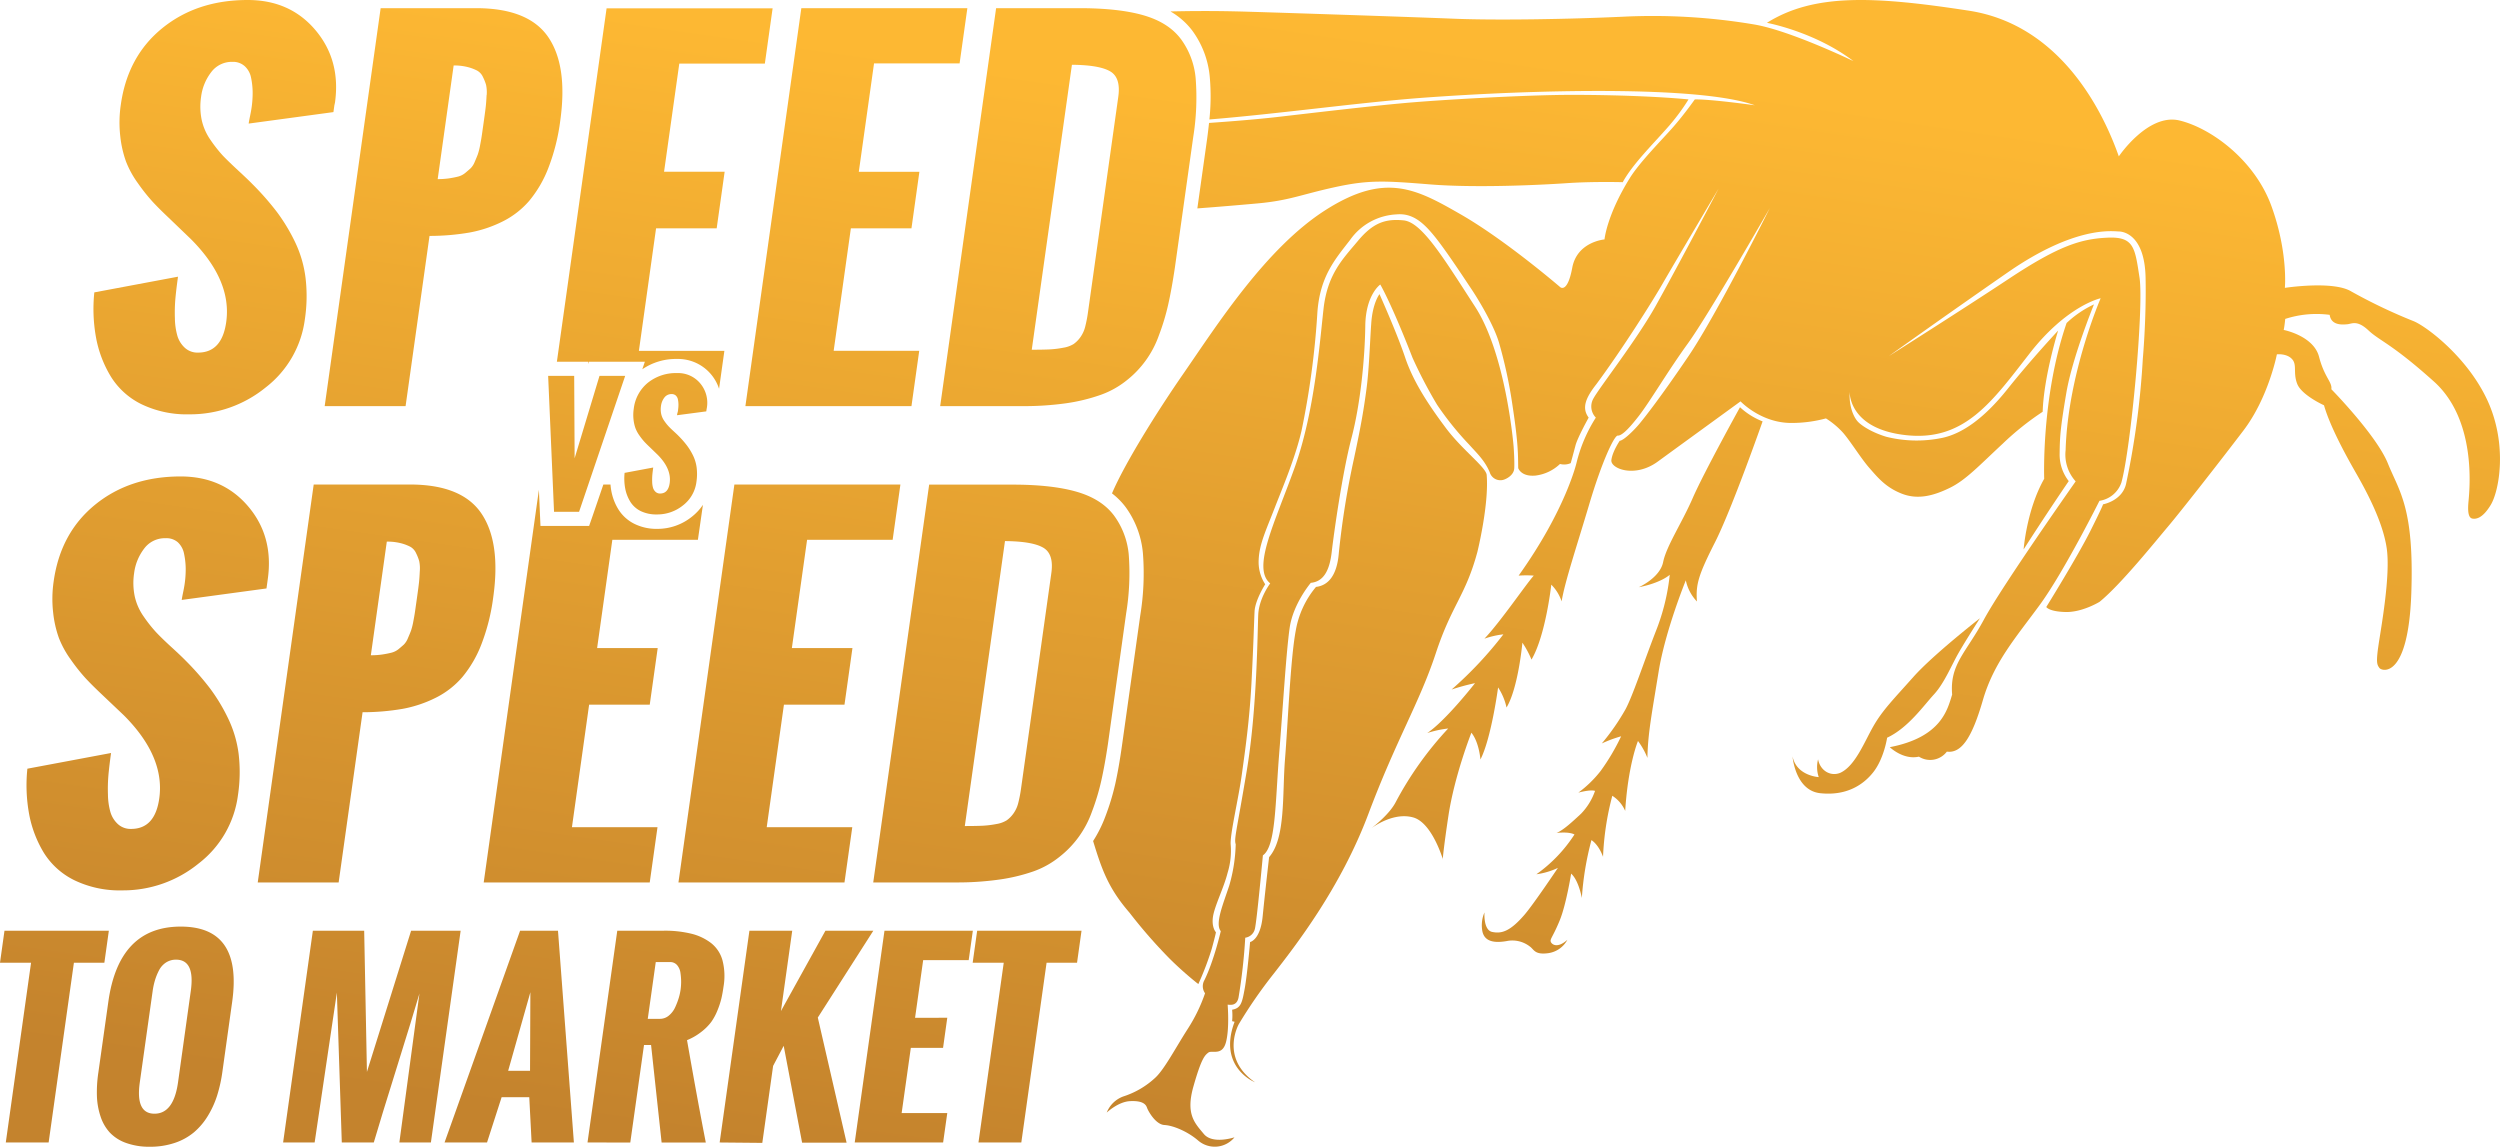 <svg id="Layer_1" data-name="Layer 1" xmlns="http://www.w3.org/2000/svg" xmlns:xlink="http://www.w3.org/1999/xlink" viewBox="0 0 746.88 342.56"><defs><style>.cls-1{fill:none;}.cls-2{fill:url(#linear-gradient);}.cls-3{fill:url(#linear-gradient-2);}.cls-4{fill:url(#linear-gradient-3);}.cls-5{fill:url(#linear-gradient-4);}.cls-6{fill:url(#linear-gradient-5);}.cls-7{fill:url(#linear-gradient-6);}.cls-8{fill:url(#linear-gradient-7);}.cls-9{fill:url(#linear-gradient-8);}.cls-10{fill:url(#linear-gradient-9);}.cls-11{fill:url(#linear-gradient-10);}.cls-12{fill:url(#linear-gradient-11);}.cls-13{fill:url(#linear-gradient-12);}.cls-14{fill:url(#linear-gradient-13);}.cls-15{fill:url(#linear-gradient-14);}.cls-16{fill:url(#linear-gradient-15);}.cls-17{fill:url(#linear-gradient-16);}.cls-18{fill:url(#linear-gradient-17);}.cls-19{fill:url(#linear-gradient-18);}.cls-20{fill:url(#linear-gradient-19);}.cls-21{fill:url(#linear-gradient-20);}.cls-22{fill:url(#linear-gradient-21);}.cls-23{fill:url(#linear-gradient-22);}.cls-24{fill:url(#linear-gradient-23);}.cls-25{fill:url(#linear-gradient-24);}.cls-26{fill:url(#linear-gradient-25);}.cls-27{fill:url(#linear-gradient-26);}.cls-28{fill:url(#linear-gradient-27);}.cls-29{fill:url(#linear-gradient-28);}.cls-30{fill:url(#linear-gradient-29);}</style><linearGradient id="linear-gradient" x1="437.46" y1="14" x2="387.79" y2="349.51" gradientUnits="userSpaceOnUse"><stop offset="0" stop-color="#fdb833"/><stop offset="1" stop-color="#c4832d"/></linearGradient><linearGradient id="linear-gradient-2" x1="627.78" y1="42.17" x2="578.12" y2="377.68" xlink:href="#linear-gradient"/><linearGradient id="linear-gradient-3" x1="424.67" y1="12.11" x2="375.01" y2="347.62" xlink:href="#linear-gradient"/><linearGradient id="linear-gradient-4" x1="588.5" y1="36.36" x2="538.83" y2="371.87" xlink:href="#linear-gradient"/><linearGradient id="linear-gradient-5" x1="510.7" y1="24.84" x2="461.03" y2="360.35" xlink:href="#linear-gradient"/><linearGradient id="linear-gradient-6" x1="443.94" y1="14.96" x2="394.27" y2="350.47" xlink:href="#linear-gradient"/><linearGradient id="linear-gradient-7" x1="565.06" y1="32.89" x2="515.39" y2="368.4" xlink:href="#linear-gradient"/><linearGradient id="linear-gradient-8" x1="435.71" y1="13.74" x2="386.04" y2="349.25" xlink:href="#linear-gradient"/><linearGradient id="linear-gradient-9" x1="554.28" y1="31.29" x2="504.62" y2="366.8" xlink:href="#linear-gradient"/><linearGradient id="linear-gradient-10" x1="58.63" y1="-14.25" x2="12.14" y2="311.75" xlink:href="#linear-gradient"/><linearGradient id="linear-gradient-11" x1="94.86" y1="-9.09" x2="48.37" y2="316.91" xlink:href="#linear-gradient"/><linearGradient id="linear-gradient-12" x1="155.34" y1="-0.46" x2="108.84" y2="325.54" xlink:href="#linear-gradient"/><linearGradient id="linear-gradient-13" x1="199.96" y1="5.9" x2="153.47" y2="331.9" xlink:href="#linear-gradient"/><linearGradient id="linear-gradient-14" x1="240.17" y1="11.64" x2="193.68" y2="337.64" xlink:href="#linear-gradient"/><linearGradient id="linear-gradient-15" x1="280.08" y1="17.33" x2="233.59" y2="343.33" xlink:href="#linear-gradient"/><linearGradient id="linear-gradient-16" x1="314" y1="22.17" x2="267.5" y2="348.17" xlink:href="#linear-gradient"/><linearGradient id="linear-gradient-17" x1="343.43" y1="26.37" x2="296.94" y2="352.37" xlink:href="#linear-gradient"/><linearGradient id="linear-gradient-18" x1="74.33" y1="-12.01" x2="27.84" y2="313.98" xlink:href="#linear-gradient"/><linearGradient id="linear-gradient-19" x1="143.6" y1="-2.14" x2="97.1" y2="323.86" xlink:href="#linear-gradient"/><linearGradient id="linear-gradient-20" x1="205.53" y1="6.7" x2="159.03" y2="332.7" xlink:href="#linear-gradient"/><linearGradient id="linear-gradient-21" x1="262.56" y1="14.83" x2="216.06" y2="340.83" xlink:href="#linear-gradient"/><linearGradient id="linear-gradient-22" x1="326.73" y1="23.98" x2="280.23" y2="349.98" xlink:href="#linear-gradient"/><linearGradient id="linear-gradient-23" x1="74.62" y1="-11.97" x2="28.13" y2="314.03" xlink:href="#linear-gradient"/><linearGradient id="linear-gradient-24" x1="143.89" y1="-2.09" x2="97.39" y2="323.91" xlink:href="#linear-gradient"/><linearGradient id="linear-gradient-25" x1="205.83" y1="6.74" x2="159.33" y2="332.74" xlink:href="#linear-gradient"/><linearGradient id="linear-gradient-26" x1="262.85" y1="14.87" x2="216.35" y2="340.87" xlink:href="#linear-gradient"/><linearGradient id="linear-gradient-27" x1="327.02" y1="24.02" x2="280.52" y2="350.02" xlink:href="#linear-gradient"/><linearGradient id="linear-gradient-28" x1="216.53" y1="8.27" x2="170.03" y2="334.27" xlink:href="#linear-gradient"/><linearGradient id="linear-gradient-29" x1="190.63" y1="4.57" x2="144.13" y2="330.57" xlink:href="#linear-gradient"/></defs><title>title</title><path class="cls-1" d="M331.66,21.33q-3.23-1.91-11.48-2l-12,85.13q3.43,0,5.43-.1a28.5,28.5,0,0,0,4-.5,8.43,8.43,0,0,0,3.06-1.09,8.53,8.53,0,0,0,2-2,9.23,9.23,0,0,0,1.46-3.14,38.81,38.81,0,0,0,.87-4.52l9-64Q334.89,23.25,331.66,21.33Z"/><path class="cls-2" d="M368.1,305.08a17.83,17.83,0,0,0,0-3.42c2.68-.47,3-2.17,3.76-6.32s1.61-13.91,1.61-13.91,3.05-.57,3.75-7.63,1.93-17.73,1.93-17.73c5-5.7,3.9-18.78,4.76-29.42s1.61-29.71,3.18-38.15a27.59,27.59,0,0,1,6.07-13.16c3.49-.4,6.27-3.2,6.82-10.17a249.91,249.91,0,0,1,4.57-28.38c2.17-10.18,2.89-14.61,3.68-20.51s1-13.42,1.43-19.65,2.47-8.75,2.47-8.75,5.21,11.6,7.67,18.95,7.15,14.34,12.08,20.94,11.78,11.58,12.26,14c.77,8.88-2.78,23.17-2.78,23.17-3.56,13.14-7.61,15.66-12.43,30.28S417.14,221,408.83,243.11,387.14,282.4,380.44,291a141.18,141.18,0,0,0-10.33,14.94s-5.76,10.07,4.82,17.39c0,0-11.23-4.42-6.09-18.07Z"/><path class="cls-3" d="M604.56,164.14s.9-11.88,6.15-21.1c0,0-.93-24.38,6.69-46.54a31,31,0,0,1,8.18-5.56s-6.44,15.74-8.26,26.44-1.94,13.24-2,18.2a12.85,12.85,0,0,0,2.72,8.15S611.38,153.47,604.56,164.14Z"/><path class="cls-4" d="M452.2,133.46S450,106,440.68,91.62,424.84,66.4,419.35,65.84s-9.18.75-13.66,6.12-9.12,9.87-10.29,20.37-2.71,30.83-8.6,47.3-12.91,30.13-7.32,34.66c0,0-3.35,4.39-3.58,9.36s-.32,28.09-3.45,46.72-3.79,20.16-3.28,21.86a48.21,48.21,0,0,1-1.9,12.24c-1.81,5.56-4.37,11.47-2.56,13.71,0,0-2,8.77-4.89,14.65a3.63,3.63,0,0,0,.19,3.91,48.64,48.64,0,0,1-5.14,10.6c-3.58,5.57-6.9,11.93-9.6,14.51a25.29,25.29,0,0,1-9.63,5.7,8.42,8.42,0,0,0-5,4.83s3.4-3.23,6.95-3.41,4.68.8,5.07,1.93,2.64,5.07,5.22,5.2,6.92,1.91,10.11,4.67a7.6,7.6,0,0,0,10.82-1s-6.52,2.21-9.17-1-5.48-5.83-3.1-14.2,3.38-9.27,4.45-10.1,4.1,1.08,5.24-3,.53-11.33.53-11.33c1,.11,2.76.33,3.26-2.15a167.71,167.71,0,0,0,2-17.85,3.43,3.43,0,0,0,2.87-2.6c.6-2.39,2.4-22,2.4-22,3.86-2.69,3.66-15.19,4.85-30.16s2.11-30.48,3.14-37.76,6.33-13.5,6.33-13.5c3.66-.34,5.57-3.43,6.23-9.12s3.16-23.59,5.92-34.14,4-24.15,4.12-33.49S412.36,85,412.36,85s3.24,5.43,9.65,21.92a139.59,139.59,0,0,0,7.32,14,91.53,91.53,0,0,0,9.67,12c2.24,2.51,4.6,4.67,6.06,8.17a3.32,3.32,0,0,0,4.52,2.1s2.7-1,2.81-3.32S452.2,133.46,452.2,133.46Z"/><path class="cls-5" d="M563.78,220.39c6.26-2.91,10.92-9.6,14-12.94s5.2-8.64,7.36-12.41,6.38-10.35,6.38-10.35-14,10.91-19.92,17.57-9.16,9.88-11.9,14.65-5.42,11.86-9.87,13.95c-2.86,1.21-6-.53-6.68-4a9.34,9.34,0,0,0,.2,5.3s-6.62-.33-7.83-6.19c0,0,.78,10.19,8.27,11s12.64-2.19,15.86-6.28S563.78,220.39,563.78,220.39Z"/><path class="cls-6" d="M519.83,121.66s-10.79,19.49-14.1,27.08-7.9,14.42-8.86,19.17-7.28,7.52-7.28,7.52,5.95-1,9.25-3.7a63.53,63.53,0,0,1-4.18,16.92c-3.69,9.52-6.79,19-9,23.19a67.16,67.16,0,0,1-7.12,10.27,38,38,0,0,1,5.78-2.14,64.2,64.2,0,0,1-6.16,10.4,34.1,34.1,0,0,1-6.64,6.44s3.51-1,5-.53a18.51,18.51,0,0,1-4.15,6.79c-2.78,2.59-5.32,4.93-7.35,5.78,0,0,3.56-.48,5.36.45A43.48,43.48,0,0,1,459,261.19a21.82,21.82,0,0,0,6.43-1.91s-7,10.46-9.87,13.87c-4.49,5.26-7.06,5.82-9.76,5.27s-2.31-5.83-2.31-5.83a9.69,9.69,0,0,0-.6,5.77c.71,3,3.64,3.41,7.21,2.79a8.52,8.52,0,0,1,6.93,1.61c1.29.9,1.43,2.56,5.51,2a7.67,7.67,0,0,0,5.72-4c-3.16,2.84-4.85,1.25-5,.46s.81-1.6,2.73-6.3S469.38,261,469.38,261c2.27,2,3.2,7.28,3.2,7.28a89.15,89.15,0,0,1,2.87-17.3c2.36,1.6,3.46,5,3.46,5a84.27,84.27,0,0,1,2.77-18.24,10.15,10.15,0,0,1,3.85,4.52c.87-13.84,3.82-20.89,3.82-20.89a22,22,0,0,1,2.82,5.05c.12-7.29,1.36-13.45,3.34-25.72s8.13-27.33,8.13-27.33a13,13,0,0,0,3.32,6.32c-.35-5.06.36-7.75,5.4-17.68s14.22-36.12,14.22-36.12A21.33,21.33,0,0,1,519.83,121.66Z"/><path class="cls-7" d="M409.7,247.43l-.39.29Z"/><path class="cls-8" d="M552.61,117s0,0,0,0Z"/><path class="cls-9" d="M357.71,62.26c8.91-.65,18.21-1.51,18.21-1.51,9.38-.87,12.81-2.64,22.95-4.85s15-1.88,28.46-.8,32.65.18,40.64-.37,16.83-.3,16.83-.3c2.93-5.37,9.14-11.48,13.3-16.23a62,62,0,0,0,6.35-8.5c-8.6-.85-22.35-1.37-35.08-1.36s-35.4,1.28-46.76,2.19S391.92,33.77,381.2,35c-5.38.61-12.69,1.22-20,1.73-.16,1.54-.35,3.14-.58,4.82Z"/><path class="cls-10" d="M743.2,119.78c-6-13.13-18.43-22.37-22.2-23.86a158.59,158.59,0,0,1-18.57-8.86C697,83.78,682.61,86,682.61,86s1-10.58-4-24.39S660.56,38.28,651.15,36,633,46.72,633,46.72C628.64,34.3,616.17,7.5,588.2,3.19,560-1.14,542-2.05,527.87,6.82c0,0,14.23,2.61,25.85,11.44,0,0-18.83-9.1-29.59-10.94A182.26,182.26,0,0,0,484.69,5c-15.6.72-37.23,1.12-50.34.59s-47.87-1.68-61.5-2.09c-5.93-.18-13.58-.31-23.17-.08a21.92,21.92,0,0,1,6.49,5.69A27.49,27.49,0,0,1,361.42,23a65.56,65.56,0,0,1-.11,12.69c20.54-1.67,44.33-5,62.8-6.41,33.56-2.53,83.68-3.78,100.13,2.17,0,0-13.29-1.87-17.92-1.74,0,0-3.06,4.36-6.38,8.16S490.07,48.2,487,53.06c-7,11.22-7.65,18.47-7.65,18.47s-8.19.66-9.64,8.47-3.61,5.77-3.61,5.77-16.26-14-29.68-21.71S413.83,51.4,396,62.76s-32.49,34.47-42.4,48.78c-8.15,11.77-17.65,27.06-21.39,35.86a21.16,21.16,0,0,1,4,4,27.49,27.49,0,0,1,5.24,13.89,77.74,77.74,0,0,1-.79,18.53l-5.48,39c-.61,4.32-1.28,8.16-2,11.4a71.74,71.74,0,0,1-3,9.83,38.22,38.22,0,0,1-3.61,7.21c2.57,8.42,4.51,14.06,10.86,21.39a151.2,151.2,0,0,0,12.07,13.82A105,105,0,0,0,358,294a87.6,87.6,0,0,0,4-10.49c1.24-4.52,1.26-5,1.26-5s-1.34-1.37-.89-4.58,3.28-8.75,4.37-13.15a22.5,22.5,0,0,0,.92-8.6c-.14-3.26,2.33-13.54,3.32-20.69s2.3-16.16,2.89-27.28.77-18.05.93-21.49,3.18-8.16,3.18-8.16a12.22,12.22,0,0,1-1.94-7.46c.21-4.61,2.26-8.87,4.69-15.14s6.13-14.86,8.09-23.2a247.13,247.13,0,0,0,4.72-34.92c.67-11.27,5.41-16.45,9.81-22.17a18,18,0,0,1,13.85-7.62c4.82-.45,8.07,2.45,11.56,6.79S438,84,439.59,86.36s6.46,10.18,8.19,15.84a139.28,139.28,0,0,1,4.1,19.06c1.81,11.82,1.61,15,1.69,18.58,0,0,.81,2.64,5.16,2.24a12.86,12.86,0,0,0,7.32-3.47,4.86,4.86,0,0,0,3.21-.25s.8-2.91,1.43-5.3,3.93-8.3,3.93-8.3c-2.15-2.86-.91-5.89,2.31-10,7.87-10.63,16.87-24.94,19.77-30s16.74-28.42,16.74-28.42c-4.29,8.19-13,24.65-18.74,34.94s-16.77,24.34-18.63,27.72a4.75,4.75,0,0,0,.69,5.76A45,45,0,0,0,471,138.23s-3.21,14-17.31,33.74a30.2,30.2,0,0,1,4.53,0c-2.12,2.28-9.89,13.73-14.75,18.84a25.85,25.85,0,0,1,5.67-1.3A114.81,114.81,0,0,1,433.67,206a64.15,64.15,0,0,1,7-1.91S432,215.23,426.39,219a31.94,31.94,0,0,1,6.26-1.36,102.54,102.54,0,0,0-15.68,22c-1.79,3.46-6,6.81-7.26,7.79,1.48-1.07,7-4.72,12.46-3.23,6.31,1.74,9.53,15,8.87,12.28,0,0,.27-3.44,1.68-12.78,1.82-12.05,6.86-24.8,6.86-24.8,2.33,2.87,2.7,8,2.7,8,3.24-6.27,5.28-21.53,5.28-21.53a17.74,17.74,0,0,1,2.52,6c3.52-5.86,4.74-19.37,4.74-19.37a28.54,28.54,0,0,1,2.72,5.06c4.25-7.24,5.91-22.39,5.91-22.39a12.72,12.72,0,0,1,3.09,5c.93-5.77,4.53-16.51,8.29-29.16s7.44-20.42,8.47-20.37,2.87-1.43,6.32-5.9,8.51-13.17,14.66-21.67,24.46-40.42,24.46-40.42-15.79,31.68-24.26,44.19-13.1,18.32-14.59,20.14-4.74,5.1-6,5.21c0,0-2.18,3.21-2.49,5.76s7,5.46,13.85.46,18.83-13.69,24.74-18c0,0,6.12,6.5,15.24,6.45A39.28,39.28,0,0,0,545.5,125a24.47,24.47,0,0,1,5.11,4.28c2.24,2.56,5.35,7.66,7.87,10.53s4.89,5.81,9.72,7.69,9.56.57,14.34-1.77,8.72-6.63,15.81-13.21a83.73,83.73,0,0,1,11.9-9.5c.34-10.56,4.62-24.26,4.62-24.26s-7.92,8.45-15.12,17.47-13.7,13.31-19.37,14.56a37.46,37.46,0,0,1-16.81-.29c-4.22-1.26-7.42-3.29-8.59-4.59,0,0-2.68-2.73-2.39-8.85,0,.76.13,11.14,16.9,12.95,17.42,1.88,25.65-10,36.84-24.39S627.58,89.1,627.58,89.1s-9.81,22.61-10.47,45.38a11.9,11.9,0,0,0,3,9.33s-22,31.26-27.4,41.27-10.26,13.38-9.5,22.43c-1.39,4.4-3.15,12.72-18.63,15.71,0,0,4,3.89,8.7,2.83a6.25,6.25,0,0,0,8.35-1.5c4.3.57,7.46-4,10.75-15.36s9.92-18.78,17.07-28.57,17.77-31,17.77-31a8.2,8.2,0,0,0,6.55-5.46c2.83-10.16,6.77-52.47,5.41-61.27S637.58,70.65,629.7,71s-14.47,2.31-29.49,12.25-35.9,23.13-35.9,23.13,15.32-11,35.51-25S631.09,69.11,633,69.15s7.75,1.54,8,13.82-.83,24.25-.83,24.25a246.14,246.14,0,0,1-5,37.33c-1.17,5.11-6.88,6.12-6.88,6.12s0,.39-3.81,8-13.15,22.67-13.15,22.67.77,1.38,5.78,1.5,10.15-3.05,10.15-3.05c6.36-5.18,16.78-18.16,20.45-22.5s15-18.79,22.51-28.66,10-22.77,10-22.77,2.89-.34,4.51,1.4.25,4.05,1.57,7.43,8,6.39,8,6.39c1.77,6.24,6.46,14.84,9.47,20.09s8.1,14.54,9.27,22.66-1.69,23.67-2.45,28.84-.49,5.87.27,6.89,8.62,3.35,9.52-22.29-3.6-30.39-7-38.82-16.89-22.17-16.89-22.17c.32-2.14-2.05-3.45-3.68-9.71s-10.55-8-10.55-8c.29-1.41.45-3.29.45-3.29A30.25,30.25,0,0,1,696,94.06c.44,3.26,3.9,2.94,5.28,2.81s2.91-1.34,6.31,1.84,6.9,3.92,19.55,15.27,10.72,31.72,10.33,35.83.36,5,1.24,5.13,2.85.12,5.4-4.09S749.17,132.91,743.2,119.78Z"/><path class="cls-11" d="M1.73,341.32l7.55-53.71H0l1.34-9.56H32.52l-1.34,9.56h-9.1l-7.55,53.71Z"/><path class="cls-12" d="M29.37,320.52l3-21.27Q35.51,276.82,54,276.82t15.37,22.43l-2.94,21a43.44,43.44,0,0,1-1.55,7,27.64,27.64,0,0,1-2.77,6.1,20.15,20.15,0,0,1-4.13,4.9,17.61,17.61,0,0,1-5.74,3.18,22.81,22.81,0,0,1-7.47,1.16,20.19,20.19,0,0,1-7.12-1.14,12.36,12.36,0,0,1-4.84-3.09,13.13,13.13,0,0,1-2.76-4.78,21.47,21.47,0,0,1-1.09-6A39.05,39.05,0,0,1,29.37,320.52Zm23.81,2.88L57,296.05q1.31-9.35-4.42-9.35a5.42,5.42,0,0,0-3,.86,6.09,6.09,0,0,0-2.09,2.36,16.94,16.94,0,0,0-1.21,3,21.81,21.81,0,0,0-.68,3.18L41.76,323.4q-1.31,9.32,4.39,9.32T53.18,323.4Z"/><path class="cls-13" d="M84.58,341.32l8.89-63.27H108.8l.82,42.18,13.2-42.18h14.8l-8.89,63.27h-9.42l6-44.5q-2,6.85-6.82,22.25t-6.82,22.25h-9.56l-1.47-44.78L94,341.32Z"/><path class="cls-14" d="M132.81,341.32l22.57-63.27h11.32l4.75,63.27H158.82l-.7-13.53h-8.26l-4.36,13.53Zm19-21.41h6.54l.1-23.48Z"/><path class="cls-15" d="M175.52,341.32l8.89-63.27h13.92a33.22,33.22,0,0,1,8.22.9,15.84,15.84,0,0,1,5.91,2.81,9.9,9.9,0,0,1,3.39,5.17,18.65,18.65,0,0,1,.31,7.79q-.28,2-.63,3.52a25.11,25.11,0,0,1-1.15,3.53,16.47,16.47,0,0,1-1.88,3.52,15.25,15.25,0,0,1-3,3,17.52,17.52,0,0,1-4.25,2.46q3.16,18.07,5.61,30.58H197.66l-3.15-29.14h-2.11l-4.1,29.14Zm18-36.94h3.66a4.09,4.09,0,0,0,2.67-1,6.85,6.85,0,0,0,1.88-2.5,21.25,21.25,0,0,0,1.06-2.78,16.91,16.91,0,0,0,.53-2.39,17.7,17.7,0,0,0,.17-2.32,18.7,18.7,0,0,0-.19-2.65,4.52,4.52,0,0,0-1-2.39,2.68,2.68,0,0,0-2.14-.93h-4.25Z"/><path class="cls-16" d="M215,341.32l8.89-63.27h12.79l-3.37,24,13.29-24h14.31L244.32,304l8.6,37.37H239.63l-5.5-28.93-3.16,6-3.23,23Z"/><path class="cls-17" d="M255.35,341.32l8.89-63.27h26.4l-1.24,8.79H275.8l-2.42,17.22H283l-1.26,9h-9.63l-2.74,19.47H283l-1.24,8.79Z"/><path class="cls-18" d="M292.32,341.32l7.55-53.71h-9.28l1.34-9.56h31.18l-1.34,9.56h-9.1l-7.55,53.71Z"/><path class="cls-19" d="M88.12,72.25a54.45,54.45,0,0,0-5.36-8.88,82.71,82.71,0,0,0-7.4-8.42Q74.15,53.7,71.23,51T66.58,46.5a42.1,42.1,0,0,1-3.67-4.66,16.68,16.68,0,0,1-2.65-6,19.65,19.65,0,0,1-.18-6.93,15.12,15.12,0,0,1,3-7.33,7.69,7.69,0,0,1,6.38-3.1,5.19,5.19,0,0,1,3.65,1.29A6.29,6.29,0,0,1,75,23.18a22.69,22.69,0,0,1,.48,4.36,30.41,30.41,0,0,1-.31,4.56q-.14,1-.46,2.54t-.42,2.28l25.32-3.43.28-2,.19-.86Q101.83,18,94.24,9T74,0Q58.85,0,48.48,8.42T36.09,31.31a36.14,36.14,0,0,0-.16,9.38,32.82,32.82,0,0,0,1.71,7.56,28.72,28.72,0,0,0,3.58,6.51,55,55,0,0,0,4.23,5.35q1.83,2,5,5L57,71.4Q69.34,83.75,67.58,96.23q-1.28,9.11-8.41,9.11a5.59,5.59,0,0,1-3.93-1.42,7.92,7.92,0,0,1-2.22-3.5,20,20,0,0,1-.77-5.35,48.89,48.89,0,0,1,.16-6q.26-2.77.77-6.41l-25,4.69a47.74,47.74,0,0,0,.53,13.61,34.35,34.35,0,0,0,4.42,11.56,22.29,22.29,0,0,0,9.18,8.26,31.09,31.09,0,0,0,14.24,3,35.68,35.68,0,0,0,22.78-8A30.69,30.69,0,0,0,91.08,95.37,46.41,46.41,0,0,0,91.28,83,34.43,34.43,0,0,0,88.12,72.25Z"/><path class="cls-20" d="M167.37,36.13q2.3-16.38-3.55-25T142.45,2.44H113.72L97,121.33h24.17l7.15-50.85a70.18,70.18,0,0,0,11.9-1,36.91,36.91,0,0,0,9.91-3.3,25.39,25.39,0,0,0,8-6.21,34.92,34.92,0,0,0,5.7-9.81A60.19,60.19,0,0,0,167.37,36.13Zm-22-7.73q-.09,2-.24,3.37t-.51,3.9l-.14,1-.51,3.6q-.16,1.16-.53,3.07a19.17,19.17,0,0,1-.69,2.77q-.32.86-.91,2.21a5.8,5.8,0,0,1-1.23,1.95q-.65.59-1.61,1.39a5.49,5.49,0,0,1-2.13,1.09q-1.17.3-2.68.53a22.89,22.89,0,0,1-3.43.23l4.77-33.95a16.34,16.34,0,0,1,4.13.46,13.29,13.29,0,0,1,2.86,1.06A4.13,4.13,0,0,1,144.28,23a14.48,14.48,0,0,1,.93,2.34A10.57,10.57,0,0,1,145.4,28.4Z"/><path class="cls-21" d="M214.11,68.22l2.38-16.91h-18.1L202.94,19H228.5l2.32-16.51h-49.6L166.37,108.07h9.37v.69l.21-.69h16.7l-.76,2.25a17.79,17.79,0,0,1,10.39-3.08,12.9,12.9,0,0,1,12.54,8.9l1.59-11.32H190.87L196,68.22Z"/><polygon class="cls-22" points="272.3 68.22 274.67 51.32 256.57 51.32 261.12 18.95 286.68 18.95 289 2.44 239.4 2.44 222.69 121.33 272.3 121.33 274.62 104.81 249.06 104.81 254.2 68.22 272.3 68.22"/><path class="cls-23" d="M357.21,23.45a23.22,23.22,0,0,0-4.42-11.79q-3.7-4.92-11.09-7.07T322.42,2.44H297.59L280.88,121.33h24.57a89.61,89.61,0,0,0,13.1-.86A53.61,53.61,0,0,0,328.73,118a26.48,26.48,0,0,0,7.77-4.29,29.64,29.64,0,0,0,9.72-13.51A67.2,67.2,0,0,0,349,91q1.06-4.72,2-11.06l5.48-39A74.41,74.41,0,0,0,357.21,23.45Zm-23.15,5.68-9,64a38.81,38.81,0,0,1-.87,4.52,9.23,9.23,0,0,1-1.46,3.14,8.53,8.53,0,0,1-2,2,8.43,8.43,0,0,1-3.06,1.09,28.5,28.5,0,0,1-4,.5q-2,.1-5.43.1l12-85.13q8.25.07,11.48,2T334.06,29.13Z"/><path class="cls-24" d="M68.12,214.56a54.44,54.44,0,0,0-5.36-8.88,82.68,82.68,0,0,0-7.4-8.42q-1.21-1.25-4.14-3.93t-4.65-4.52a42.1,42.1,0,0,1-3.67-4.66,16.68,16.68,0,0,1-2.65-6,19.64,19.64,0,0,1-.18-6.93,15.12,15.12,0,0,1,3-7.33,7.69,7.69,0,0,1,6.38-3.1A5.19,5.19,0,0,1,53.12,162,6.29,6.29,0,0,1,55,165.49a22.69,22.69,0,0,1,.48,4.36,30.41,30.41,0,0,1-.31,4.56q-.14,1-.46,2.54t-.42,2.28l25.32-3.43.28-2L80,173q1.78-12.68-5.81-21.66t-20.2-9q-15.19,0-25.55,8.42t-12.4,22.88a36.14,36.14,0,0,0-.16,9.38,32.83,32.83,0,0,0,1.71,7.56,28.73,28.73,0,0,0,3.58,6.51,55,55,0,0,0,4.23,5.35q1.83,2,5,5L37,213.7q12.33,12.35,10.58,24.83-1.28,9.11-8.41,9.11a5.59,5.59,0,0,1-3.93-1.42,7.92,7.92,0,0,1-2.22-3.5,20,20,0,0,1-.77-5.35,49,49,0,0,1,.16-6q.26-2.77.77-6.41l-25,4.69a47.75,47.75,0,0,0,.53,13.61,34.36,34.36,0,0,0,4.42,11.56A22.29,22.29,0,0,0,22.28,263a31.09,31.09,0,0,0,14.24,3,35.68,35.68,0,0,0,22.78-8,30.69,30.69,0,0,0,11.79-20.44,46.41,46.41,0,0,0,.19-12.42A34.43,34.43,0,0,0,68.12,214.56Z"/><path class="cls-25" d="M143.82,153.4q-5.85-8.65-21.37-8.65H93.72L77,263.63h24.17l7.15-50.85a70.18,70.18,0,0,0,11.9-1,36.91,36.91,0,0,0,9.91-3.3,25.39,25.39,0,0,0,8-6.21,34.93,34.93,0,0,0,5.7-9.81,60.19,60.19,0,0,0,3.52-14Q149.67,162.05,143.82,153.4Zm-18.41,17.3q-.09,2-.24,3.37t-.51,3.9l-.14,1-.51,3.6q-.16,1.16-.53,3.07a19.15,19.15,0,0,1-.69,2.77q-.32.86-.91,2.21a5.8,5.8,0,0,1-1.23,1.95q-.65.59-1.62,1.39A5.49,5.49,0,0,1,116.9,195q-1.17.3-2.68.53a22.89,22.89,0,0,1-3.43.23l4.77-33.95a16.34,16.34,0,0,1,4.13.46,13.28,13.28,0,0,1,2.86,1.06,4.13,4.13,0,0,1,1.75,1.92,14.48,14.48,0,0,1,.93,2.34A10.57,10.57,0,0,1,125.41,170.71Z"/><path class="cls-26" d="M194.11,210.53l2.38-16.91h-18.1l4.55-32.36H208.5L210,150.82a15.36,15.36,0,0,1-3.25,3.51A16.37,16.37,0,0,1,196.31,158a14.83,14.83,0,0,1-6.78-1.5,11.81,11.81,0,0,1-4.82-4.38,16,16,0,0,1-2.06-5.36,18.77,18.77,0,0,1-.26-2h-2.14L177,154.26l-1,2.87H161.47l-.18-4-.29-6.8L144.51,263.63h49.6l2.32-16.51H170.87L176,210.53Z"/><polygon class="cls-27" points="252.29 210.53 254.67 193.62 236.57 193.62 241.12 161.26 266.68 161.26 269 144.75 219.4 144.75 202.69 263.63 252.29 263.63 254.62 247.12 229.06 247.12 234.2 210.53 252.29 210.53"/><path class="cls-28" d="M336.44,183.25a74.43,74.43,0,0,0,.78-17.5A23.22,23.22,0,0,0,332.8,154q-3.7-4.92-11.09-7.07t-19.28-2.15H277.59L260.88,263.63h24.57a89.62,89.62,0,0,0,13.1-.86,53.62,53.62,0,0,0,10.18-2.44A26.47,26.47,0,0,0,316.5,256a29.64,29.64,0,0,0,9.72-13.51,67.18,67.18,0,0,0,2.79-9.25q1.06-4.72,2-11.06Zm-22.38-11.82-9,64a38.8,38.8,0,0,1-.87,4.52,9.22,9.22,0,0,1-1.46,3.14,8.52,8.52,0,0,1-2,2,8.44,8.44,0,0,1-3.06,1.09,28.5,28.5,0,0,1-4,.5q-2,.1-5.43.1l12-85.13q8.25.07,11.48,2T314.06,171.43Z"/><path class="cls-29" d="M209.19,114.53a8.58,8.58,0,0,0-6.9-3.07,13.39,13.39,0,0,0-8.73,2.88,11.76,11.76,0,0,0-4.23,7.82,12.33,12.33,0,0,0-.06,3.2,11.21,11.21,0,0,0,.58,2.58,9.82,9.82,0,0,0,1.22,2.22,18.76,18.76,0,0,0,1.45,1.83q.63.68,1.7,1.69l2.24,2.17q4.21,4.22,3.61,8.48-.44,3.11-2.87,3.11a1.91,1.91,0,0,1-1.34-.49,2.7,2.7,0,0,1-.76-1.2,6.81,6.81,0,0,1-.26-1.83,16.7,16.7,0,0,1,.05-2.06q.09-.95.26-2.19l-8.55,1.6a16.31,16.31,0,0,0,.18,4.65,11.74,11.74,0,0,0,1.51,3.95,7.61,7.61,0,0,0,3.13,2.82,10.62,10.62,0,0,0,4.86,1,12.19,12.19,0,0,0,7.78-2.72,10.48,10.48,0,0,0,4-7,15.85,15.85,0,0,0,.07-4.24,11.76,11.76,0,0,0-1.08-3.65,18.58,18.58,0,0,0-1.83-3,28.24,28.24,0,0,0-2.53-2.88q-.41-.43-1.41-1.34t-1.59-1.55a14.39,14.39,0,0,1-1.25-1.59,5.69,5.69,0,0,1-.91-2.06,6.71,6.71,0,0,1-.06-2.37,5.16,5.16,0,0,1,1-2.5,2.63,2.63,0,0,1,2.18-1.06,1.77,1.77,0,0,1,1.25.44,2.15,2.15,0,0,1,.63,1.18,7.74,7.74,0,0,1,.16,1.49,10.37,10.37,0,0,1-.11,1.56q0,.34-.16.87t-.14.78L211,122.9l.1-.68.06-.29A9,9,0,0,0,209.19,114.53Z"/><path class="cls-30" d="M165.52,152.9l-1.76-40.6h7.78l.13,24.61,7.43-24.61h7.67L173,152.9Z"/></svg>